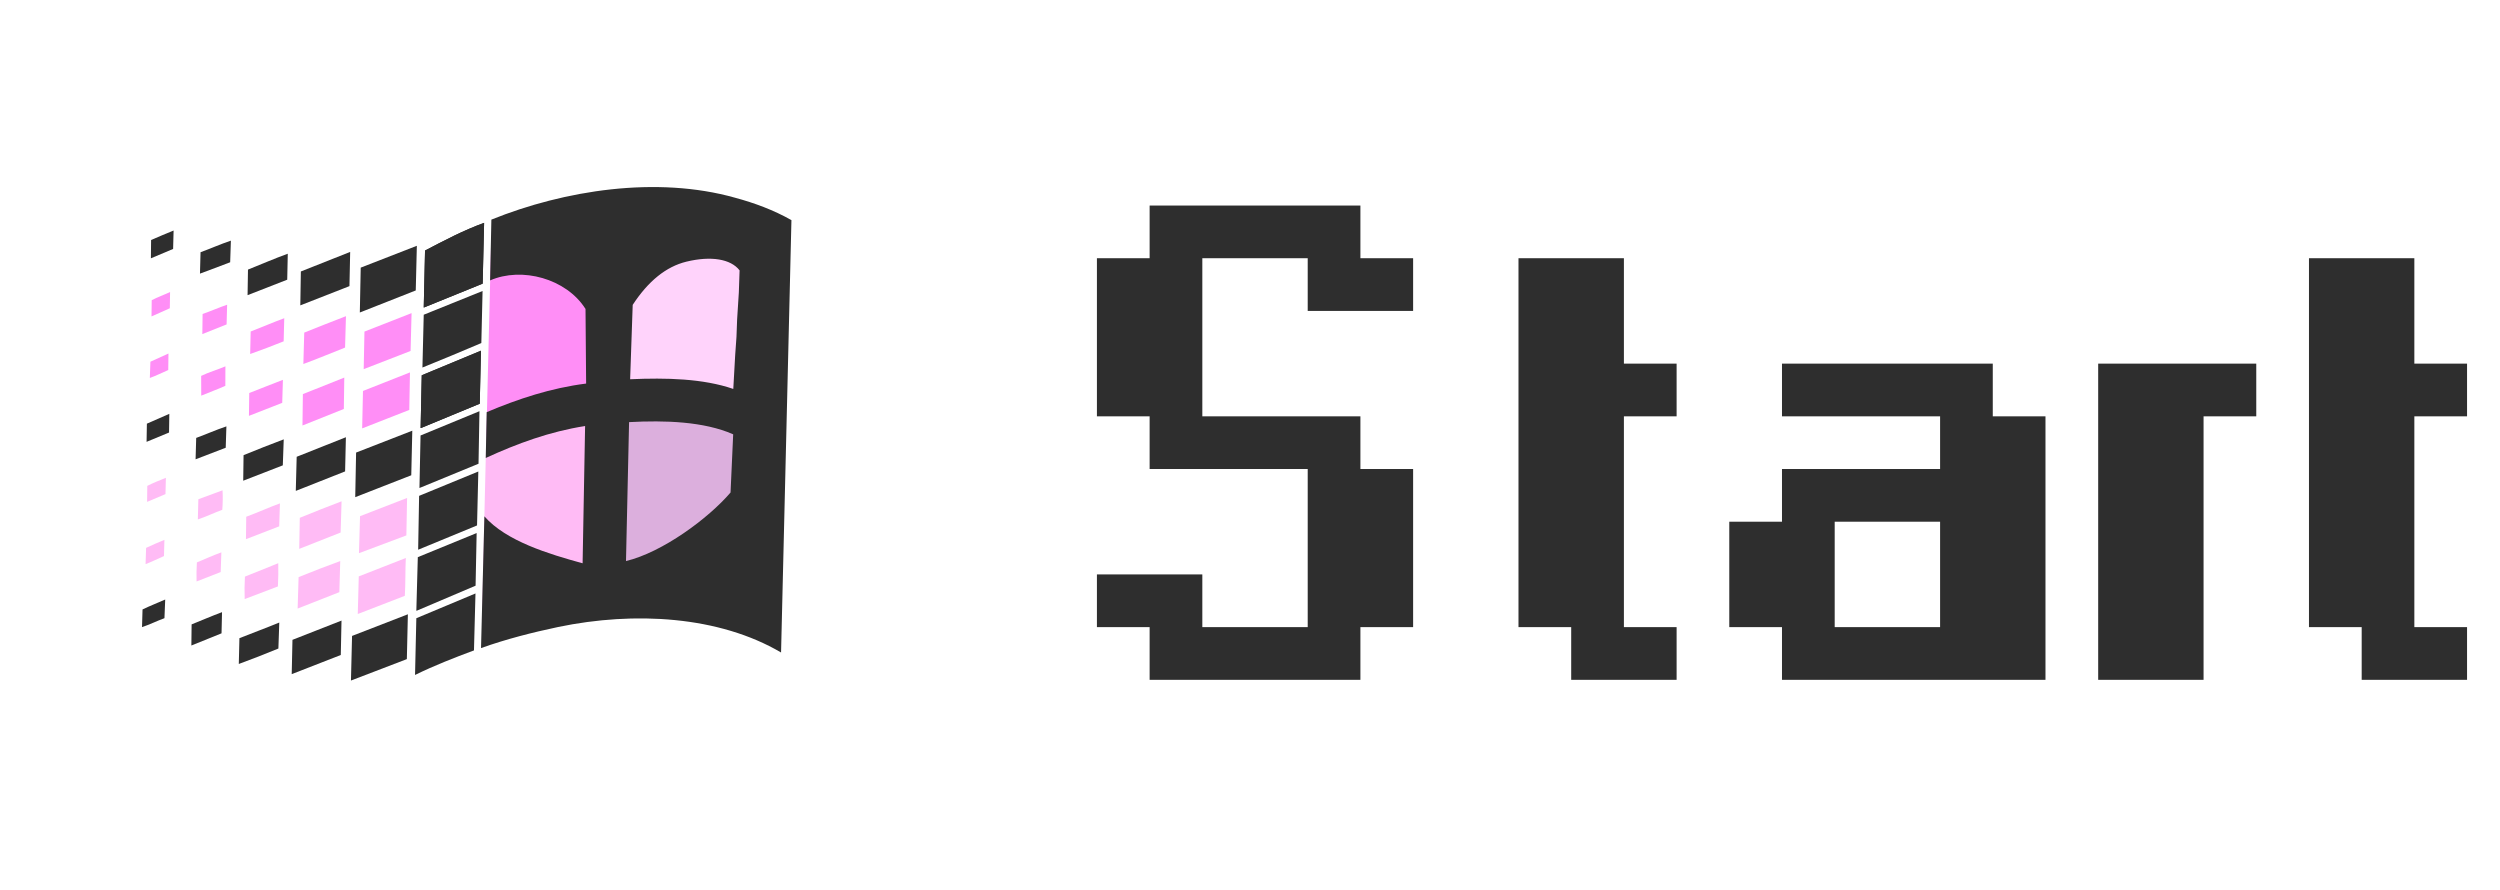 <svg width="73" height="26" viewBox="0 0 73 26" fill="none" xmlns="http://www.w3.org/2000/svg">
<path d="M21.979 12.18L21.835 17.771C20.937 17.512 18.656 17.248 17.621 17.272L17.753 11.711C18.794 11.654 21.124 11.803 21.979 12.18Z" fill="#DCAFDD"/>
<path d="M22.221 6.957L21.974 12.183C21.09 11.876 18.802 11.664 17.748 11.714L17.881 6.143C18.925 6.066 21.358 6.547 22.221 6.957Z" fill="#FFD3FB"/>
<path d="M14.072 18.108L14.2 12.703C15.12 12.28 16.722 11.872 17.752 11.711L17.62 17.272C16.614 17.424 15 17.763 14.072 18.108Z" fill="#FFBBF5"/>
<path d="M8.115 17.124L7.145 17.493C7.137 17.283 7.139 17.042 7.152 16.837L8.125 16.446C8.13 16.663 8.127 16.901 8.115 17.124Z" fill="#FFBBF5"/>
<path d="M9.909 17.291L8.691 17.77L8.719 16.852C9.12 16.69 9.527 16.53 9.935 16.383L9.909 17.291Z" fill="#FFBBF5"/>
<path d="M11.85 16.293C11.832 16.655 11.843 17.032 11.821 17.398L10.447 17.929L10.476 16.831L11.85 16.293Z" fill="#FFBBF5"/>
<path d="M6.444 16.704L5.74 16.979C5.735 16.803 5.737 16.604 5.749 16.422C5.987 16.324 6.222 16.215 6.464 16.129L6.444 16.704Z" fill="#FFBBF5"/>
<path d="M4.788 16.237C4.609 16.314 4.433 16.405 4.251 16.472L4.266 15.998C4.443 15.917 4.62 15.836 4.801 15.764L4.788 16.237Z" fill="#FFBBF5"/>
<path d="M8.153 15.369L7.182 15.744L7.19 15.089C7.522 14.967 7.844 14.818 8.174 14.699L8.153 15.369Z" fill="#FFBBF5"/>
<path d="M9.946 15.55L8.738 16.027L8.754 15.12C9.159 14.956 9.564 14.791 9.974 14.638L9.946 15.55Z" fill="#FFBBF5"/>
<path d="M11.866 15.634L10.482 16.153L10.513 15.072L11.887 14.54L11.866 15.634Z" fill="#FFBBF5"/>
<path d="M6.491 14.886C6.254 14.973 6.019 15.087 5.777 15.168L5.792 14.578L6.498 14.317C6.509 14.495 6.506 14.697 6.491 14.886Z" fill="#FFBBF5"/>
<path d="M4.832 14.428L4.295 14.655L4.301 14.187C4.471 14.101 4.661 14.025 4.844 13.952L4.832 14.428Z" fill="#FFBBF5"/>
<path d="M14.202 12.706L14.336 7.235C15.26 6.83 16.877 6.347 17.886 6.143L17.753 11.714C16.725 11.844 15.126 12.317 14.202 12.706Z" fill="#FF8EF6"/>
<path d="M8.241 11.763L7.269 12.143L7.278 11.476C7.606 11.35 7.93 11.216 8.261 11.091L8.241 11.763Z" fill="#FF8EF6"/>
<path d="M8.832 12.424L8.844 11.508L10.053 11.025L10.04 11.942L8.832 12.424Z" fill="#FF8EF6"/>
<path d="M11.951 11.97L10.575 12.509L10.599 11.416L11.971 10.874L11.951 11.97Z" fill="#FF8EF6"/>
<path d="M6.58 11.266C6.355 11.369 6.109 11.454 5.876 11.553L5.874 10.976C6.097 10.867 6.352 10.796 6.582 10.697L6.58 11.266Z" fill="#FF8EF6"/>
<path d="M4.913 10.805C4.734 10.881 4.56 10.971 4.375 11.037L4.392 10.562L4.919 10.323L4.913 10.805Z" fill="#FF8EF6"/>
<path d="M8.283 9.967C7.96 10.097 7.634 10.221 7.305 10.337L7.32 9.68C7.648 9.554 7.97 9.413 8.3 9.292L8.283 9.967Z" fill="#FF8EF6"/>
<path d="M10.076 10.149C9.672 10.309 9.269 10.478 8.858 10.629L8.884 9.712C9.289 9.546 9.695 9.392 10.102 9.232L10.076 10.149Z" fill="#FF8EF6"/>
<path d="M11.989 10.248L10.62 10.779L10.642 9.682L12.018 9.143L11.989 10.248Z" fill="#FF8EF6"/>
<path d="M6.617 9.473L5.908 9.755L5.916 9.168C6.16 9.084 6.39 8.979 6.632 8.898L6.617 9.473Z" fill="#FF8EF6"/>
<path d="M4.959 9.001L4.424 9.24L4.43 8.766C4.603 8.674 4.79 8.61 4.966 8.527L4.959 9.001Z" fill="#FF8EF6"/>
<path d="M8.129 18.937C7.748 19.094 7.363 19.246 6.973 19.388L6.991 18.635C7.376 18.481 7.768 18.338 8.155 18.178L8.129 18.937Z" fill="#2E2E2E"/>
<path d="M14.094 8.282L12.373 8.981L12.411 7.316C12.973 7.02 13.54 6.724 14.136 6.507L14.094 8.282Z" fill="#2E2E2E"/>
<path d="M5.055 7.269L4.406 7.543L4.412 7.008C4.631 6.915 4.848 6.819 5.069 6.731L5.055 7.269Z" fill="#2E2E2E"/>
<path d="M6.721 7.658C6.427 7.766 6.137 7.884 5.839 7.99L5.856 7.365C6.153 7.257 6.441 7.127 6.742 7.027L6.721 7.658Z" fill="#2E2E2E"/>
<path d="M12.14 8.481L10.507 9.125L10.533 7.815L12.172 7.177L12.14 8.481Z" fill="#2E2E2E"/>
<path d="M8.769 8.917L8.785 7.927L10.225 7.356L10.204 8.355L8.769 8.917Z" fill="#2E2E2E"/>
<path d="M8.387 8.167L7.229 8.619L7.241 7.872C7.626 7.719 8.008 7.551 8.403 7.409L8.387 8.167Z" fill="#2E2E2E"/>
<path d="M14.055 10.017C13.485 10.26 12.912 10.499 12.335 10.732L12.373 9.19L14.091 8.497L14.055 10.017Z" fill="#2E2E2E"/>
<path d="M14.009 11.788L12.293 12.498L12.282 12.498L12.315 10.958L14.044 10.24L14.009 11.788Z" fill="#2E2E2E"/>
<path d="M4.28 12.902L4.289 12.371L4.944 12.084L4.936 12.63L4.28 12.902Z" fill="#2E2E2E"/>
<path d="M12.248 14.25L12.28 12.716L14 12.007L13.973 13.541L12.248 14.25Z" fill="#2E2E2E"/>
<path d="M6.591 13.074L5.711 13.412L5.729 12.787C6.025 12.679 6.311 12.55 6.611 12.45L6.591 13.074Z" fill="#2E2E2E"/>
<path d="M12.009 13.878L10.373 14.517L10.398 13.215L12.039 12.576L12.009 13.878Z" fill="#2E2E2E"/>
<path d="M10.077 13.765L8.651 14.329L8.637 14.329L8.663 13.338L10.1 12.767L10.077 13.765Z" fill="#2E2E2E"/>
<path d="M8.258 13.588L7.102 14.037L7.112 13.291C7.499 13.132 7.892 12.977 8.285 12.829L8.258 13.588Z" fill="#2E2E2E"/>
<path d="M13.93 15.325L13.929 15.343L12.21 16.052L12.238 14.479L13.967 13.768L13.93 15.325Z" fill="#2E2E2E"/>
<path d="M13.887 17.102L12.171 17.832L12.157 17.833L12.2 16.269L13.918 15.565L13.887 17.102Z" fill="#2E2E2E"/>
<path d="M4.802 18.051C4.581 18.131 4.371 18.238 4.147 18.312L4.162 17.796C4.378 17.69 4.603 17.605 4.824 17.506L4.802 18.051Z" fill="#2E2E2E"/>
<path d="M13.84 18.992C13.257 19.209 12.681 19.433 12.119 19.709L12.157 18.052L13.884 17.329L13.84 18.992Z" fill="#2E2E2E"/>
<path d="M6.469 18.493L5.588 18.849L5.595 18.232C5.893 18.113 6.182 17.987 6.483 17.875L6.469 18.493Z" fill="#2E2E2E"/>
<path d="M11.88 19.246L10.248 19.872L10.28 18.569L11.91 17.937L11.88 19.246Z" fill="#2E2E2E"/>
<path d="M8.518 19.685L8.54 18.683L9.972 18.121L9.951 19.126L8.518 19.685Z" fill="#2E2E2E"/>
<path fill-rule="evenodd" clip-rule="evenodd" d="M21.596 7.895C21.34 7.561 20.757 7.466 20.041 7.641C19.451 7.786 18.93 8.206 18.475 8.902L18.4 11.074C19.453 11.027 20.529 11.053 21.412 11.357L21.467 10.374L21.505 9.838L21.524 9.327L21.574 8.539L21.596 7.895ZM21.409 12.682C20.554 12.305 19.408 12.27 18.369 12.326L18.279 16.383C19.344 16.127 20.684 15.139 21.332 14.381L21.409 12.682ZM23.11 6.428L22.807 19.053C20.998 17.988 18.533 17.844 16.3 18.308C15.532 18.47 14.774 18.664 14.046 18.924L14.144 15.077C14.779 15.804 16.035 16.18 17.012 16.448L17.085 12.44C16.055 12.601 15.104 12.95 14.184 13.373L14.211 12.035C15.133 11.646 16.087 11.33 17.115 11.2L17.097 9.022C16.538 8.133 15.235 7.783 14.311 8.188L14.348 6.413C16.48 5.552 19.176 5.13 21.462 5.773C22.038 5.929 22.593 6.135 23.11 6.428Z" fill="#2E2E2E"/>
<path d="M14.094 8.282L12.373 8.981L12.411 7.316C12.973 7.02 13.54 6.724 14.136 6.507L14.094 8.282Z" fill="#2E2E2E"/>
<path d="M14.009 11.788L12.293 12.498L12.282 12.498L12.315 10.958L14.044 10.24L14.009 11.788Z" fill="#2E2E2E"/>
<path d="M39.724 6.002H33.569V7.54H32.03V12.157H33.569V13.695H38.185V18.312H35.108V16.773H32.03V18.312H33.569V19.851H39.724V18.312H41.263V13.695H39.724V12.157H35.108V7.54H38.185V9.079H41.263V7.54H39.724V6.002Z" fill="#2E2E2E"/>
<path d="M47.418 18.312H48.957V19.851H45.879V18.312H44.34V7.54H47.418V10.618H48.957V12.157H47.418V18.312Z" fill="#2E2E2E"/>
<path fill-rule="evenodd" clip-rule="evenodd" d="M52.034 10.618H58.189V12.157H59.728V19.851H52.034V18.312H50.495V15.234H52.034V13.695H56.651V12.157H52.034V10.618ZM56.651 18.312H53.573V15.234H56.651V18.312Z" fill="#2E2E2E"/>
<path d="M65.883 10.618H61.267V19.851H64.344V12.157H65.883V10.618Z" fill="#2E2E2E"/>
<path d="M70.499 10.618H72.038V12.157H70.499V18.312H72.038V19.851H68.961V18.312H67.422V7.54H70.499V10.618Z" fill="#2E2E2E"/>
</svg>
